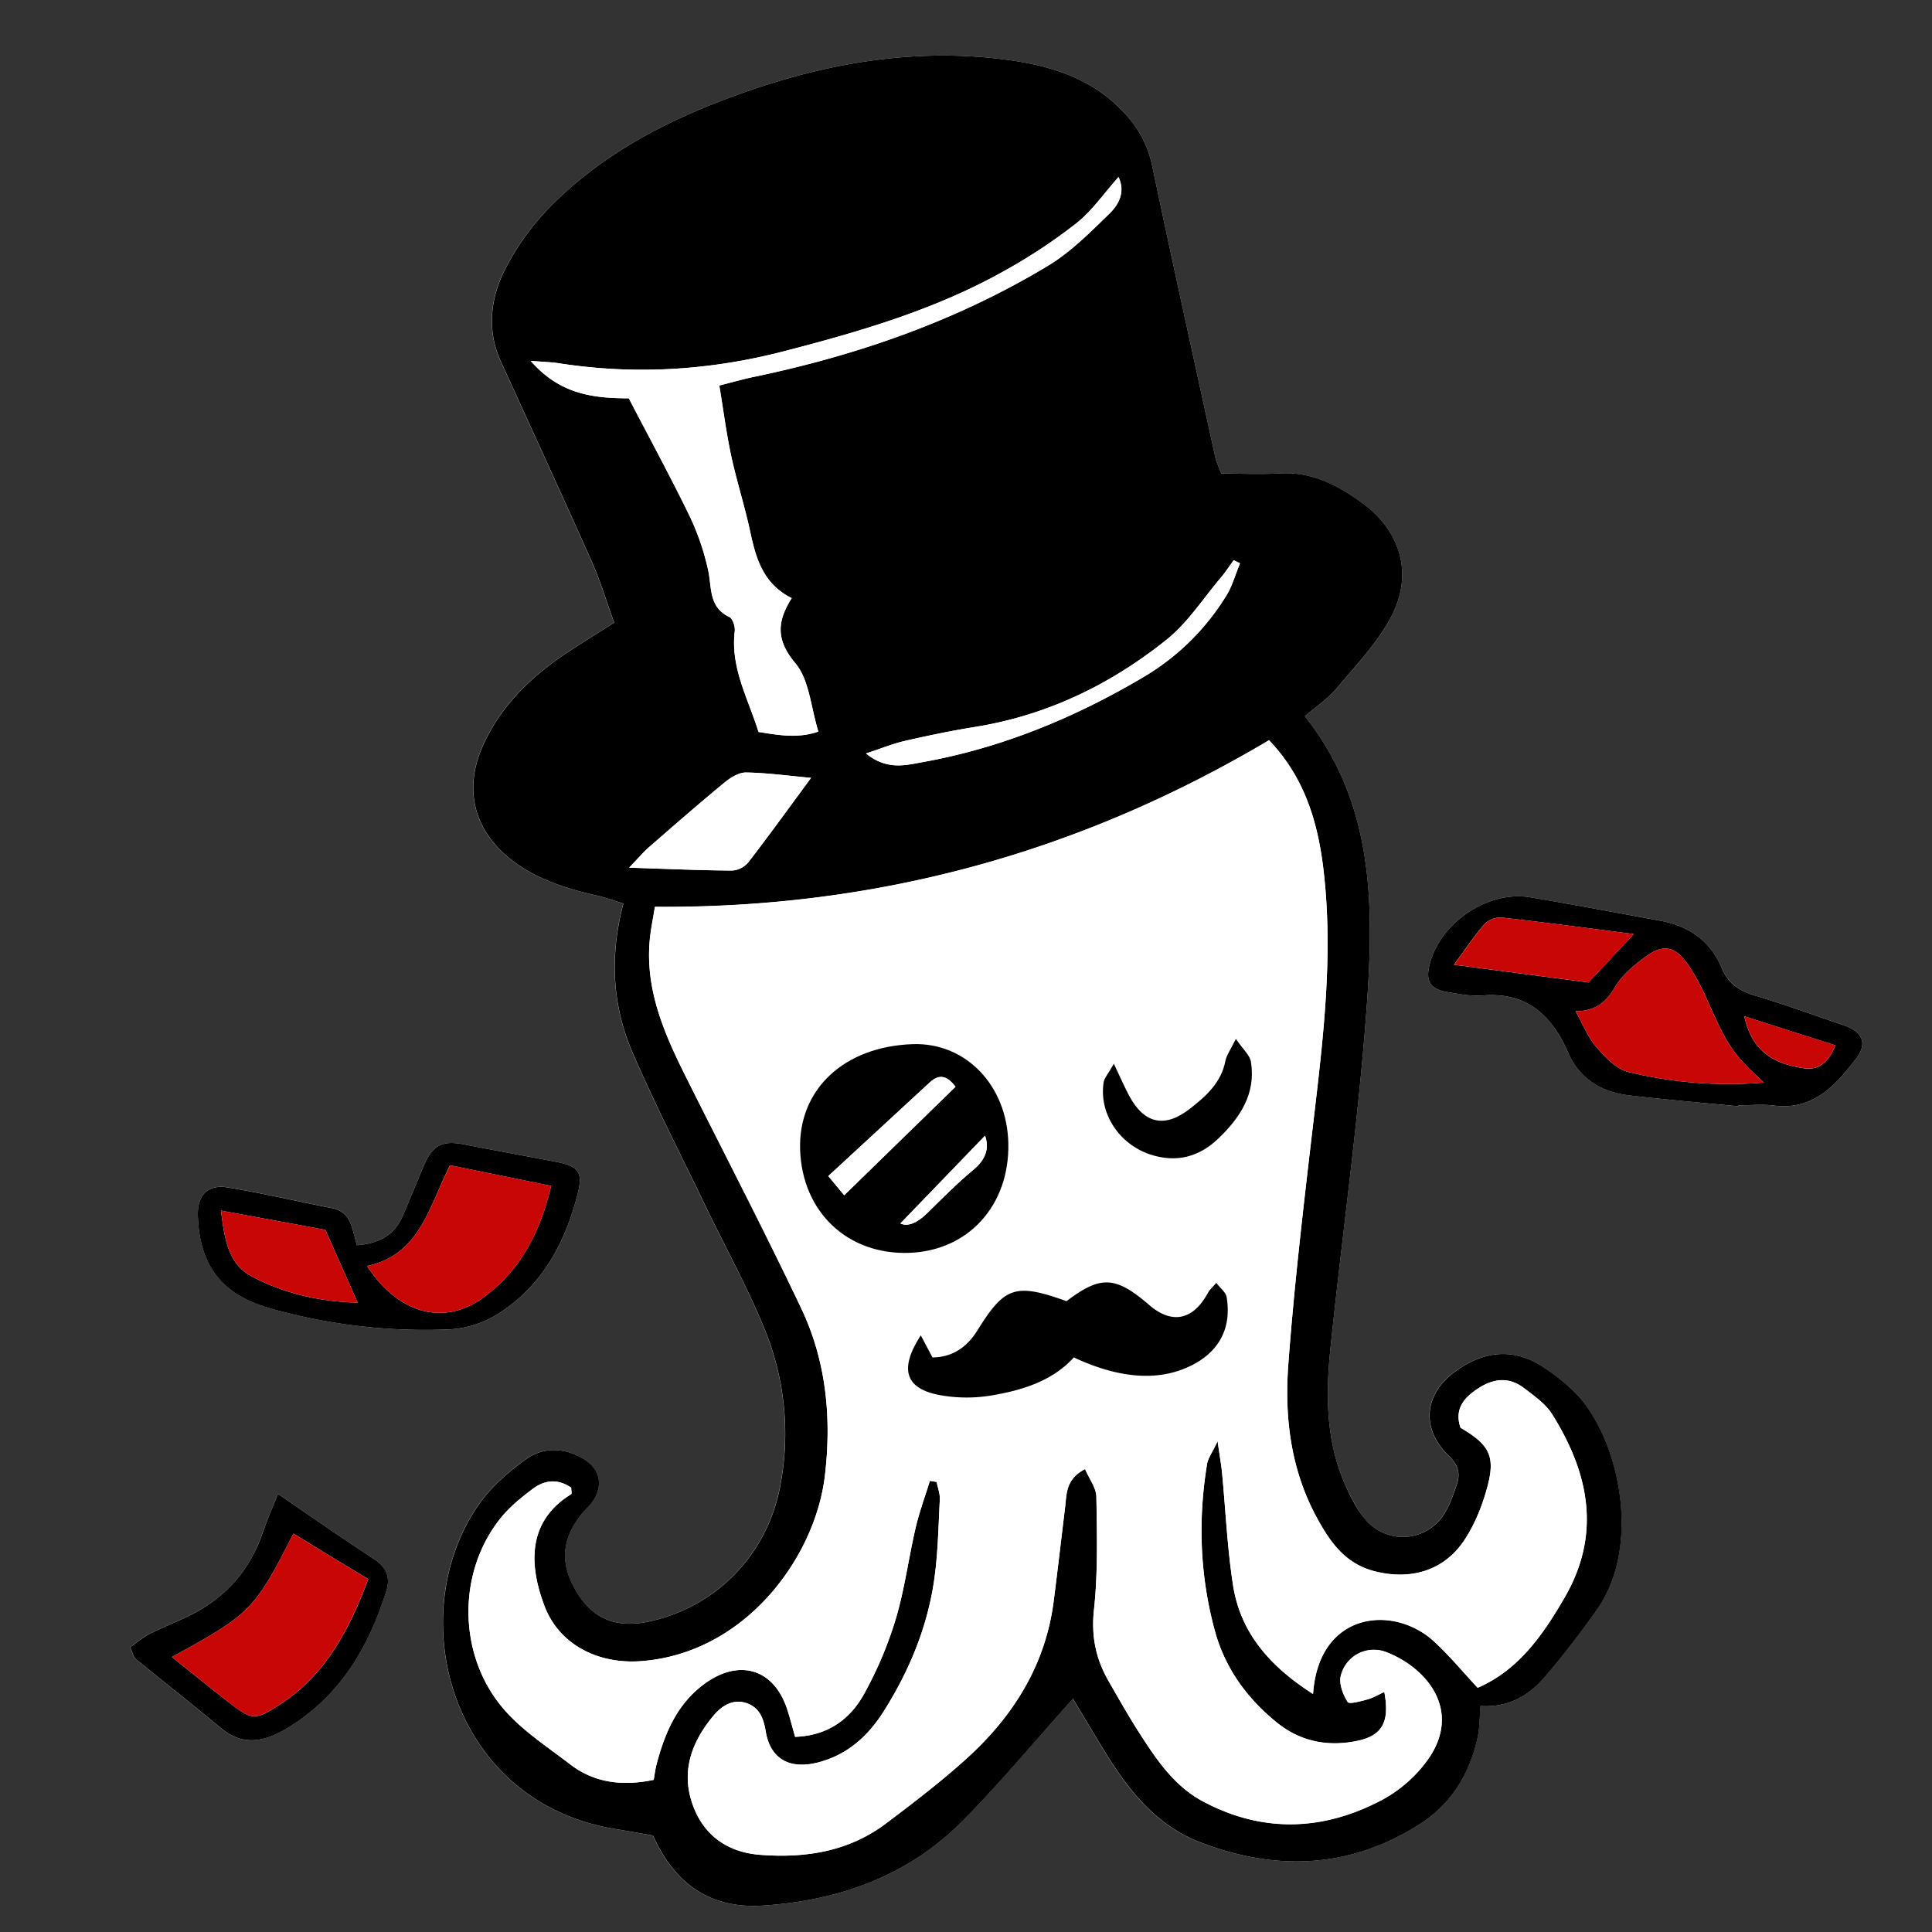 <svg id="Capa_1" data-name="Capa 1" xmlns="http://www.w3.org/2000/svg" viewBox="0 0 1024 1024"><rect x="0" y="0" width="1024" height="1024" fill="#333333" stroke="none"/><defs><style>.cls-1{fill:#fff;}.cls-2{fill:#c90606;}</style></defs><title>IMG MECENAS</title><path class="cls-1" d="M647.3,251c-1.63-4.34-2.7-6.4-3.17-8.59C632.91,191,621.57,139.66,610.74,88.21a57.05,57.05,0,0,0-13.6-27c-17.52-19.88-40.74-26.7-65.56-29.79-45.76-5.7-90.12,1.45-133.38,16.24-39.32,13.45-76.32,31.51-106,61.35a134.4,134.4,0,0,0-24.92,34.46c-7.4,15-9.34,31.66-1.92,48,16.1,35.37,32.4,70.65,48.21,106.14,4.59,10.28,7.82,21.17,11.89,32.4-10.43,6.69-19.71,12.24-28.57,18.39-17.68,12.27-32.4,27.39-41.2,47.29-10.32,23.35-4.1,45.63,16.39,60.85,13.14,9.77,28.36,14.55,44.1,18.1,4.75,1.07,9.35,2.77,14.18,4.22-7.42,28-5.86,54.21,4.84,79,12,27.77,25.89,54.73,39,82,10.41,21.62,22.14,42.71,31.11,64.91a146.14,146.14,0,0,1,8.22,82.58c-6.71,36.17-33.61,64.3-69.43,72.05-17.16,3.72-29.72-1.27-38.3-15.23-9.34-15.18-8.39-28.72,3-42.39,1.46-1.75,3.24-3.25,4.62-5.06,6.43-8.47,5.07-17.89-4-23.37-10.1-6.11-21.33-6.7-30.79.12-9.13,6.58-18.13,14.36-24.56,23.47-41.5,58.73-15.7,158.35,72.26,172.52,6.71,1.08,13.4,2.31,19.7,3.4,11.75,26.1,30.82,38.92,58.25,37.14,40.6-2.65,77.43-15.87,106.42-45.43,19.83-20.23,38-42,57.91-64.2,5.14,8.54,10.63,17.74,16.2,26.9,12.68,20.84,27.44,40,51,49.07,40.17,15.51,79.5,14.2,116.58-9.46,16.75-10.69,26.43-26.66,30.69-45.84,1.19-5.35,1.06-11,1.56-16.8,14.83.9,25.58-5.5,34-15.32,9.67-11.25,18.73-23.07,27.33-35.16,25-35.2,11.55-92.17-10.72-115.18a101.9,101.9,0,0,0-17.22-13.94c-15.75-10.41-31.31-8.74-46.34,1.95-16.94,12.05-18.94,30.4-3.93,44.93,5,4.81,6.3,9.27,4.36,15.09-1.8,5.39-3.61,11-6.65,15.71a25.9,25.9,0,0,1-42.35,2.45C719,799.49,715.78,793.17,713,787c-10.35-23.29-10.36-48-7.83-72.57,6-58.59,14.35-117,18.82-175.69,4.23-55.45,5.51-111.34-32.39-159.09,6-5.23,12.39-9.45,17.08-15.06,10.21-12.19,21.59-24,28.81-37.93,11.77-22.67,4.79-45.54-16.08-60.48-12.64-9-26.2-16.18-42.72-15.26C668.5,251.45,658.23,251,647.3,251Z"/><path class="cls-1" d="M921.26,586.35c0-.17.07-.34.11-.5,6.29,0,12.66-.67,18.84.12,20.78,2.66,32.6-10.67,43.4-24.66,6.5-8.42,3.6-14.49-6.52-17.95-15.65-5.35-31.23-11-47.06-15.73-8.22-2.47-14-6.32-17.49-14.55-6-14.28-17.33-22.3-32.45-25.06-23-4.2-46-8.57-69.06-12.44-22.4-3.76-47.77,13.48-53.34,35.75-2.2,8.79.33,13,9.37,14.47,6.19,1,12.56,2.34,18.71,1.83C809.22,525.7,822.44,538,831.18,558c6,13.78,17.65,20.79,32.16,22.53C882.6,582.86,902,584.45,921.26,586.35Z"/><path class="cls-1" d="M189.19,660c-2.7-8.86-3-17.7-13.11-19.67-18.49-3.59-36.86-7.94-55.44-11-10.56-1.74-16.07,4.25-15.75,14.87.78,26,12.22,41.55,37.14,48.87a299.35,299.35,0,0,0,96.55,11.51,54,54,0,0,0,25.59-8.33c23.44-14.88,35.66-38,42.18-64.2,2.76-11.06-.19-14.06-11.6-16.25-16.25-3.12-32.54-6.08-48.78-9.24-11.55-2.25-16.65.3-21.32,11.23-3.8,8.9-7.43,17.89-11.27,26.78C209.1,654.52,201.25,659,189.19,660Z"/><path class="cls-1" d="M147.34,791.79c-3.51,8.81-6,14.37-8,20.13q-10,30-38.27,44c-7.14,3.57-14.65,6.39-21.76,10-3.74,1.9-7,4.77-10.36,7.14,1.44,3.22,1.72,5.25,2.88,6.2,15,12.26,30.3,24.15,45.14,36.59,12.35,10.37,24.15,6.92,36-.36,27.31-16.76,42.32-42.36,51.71-72.07,2.51-8-.3-13.12-6.8-17.33-8.14-5.28-16.17-10.73-24.2-16.18S158,799.11,147.34,791.79Z"/><path d="M647.3,251c10.93,0,21.2.47,31.41-.11,16.52-.92,30.08,6.22,42.72,15.26,20.87,14.94,27.85,37.81,16.08,60.48-7.22,13.9-18.6,25.74-28.81,37.93-4.69,5.61-11,9.83-17.08,15.06,37.9,47.75,36.62,103.64,32.39,159.09-4.47,58.7-12.78,117.1-18.82,175.69C702.66,739,702.67,763.66,713,787c2.76,6.22,5.93,12.54,10.19,17.77a25.9,25.9,0,0,0,42.35-2.45c3-4.72,4.85-10.32,6.65-15.71,1.94-5.82.61-10.28-4.36-15.09-15-14.53-13-32.88,3.93-44.93,15-10.69,30.59-12.36,46.34-1.95a101.9,101.9,0,0,1,17.22,13.94c22.27,23,35.74,80,10.72,115.18-8.6,12.09-17.66,23.91-27.33,35.16-8.45,9.82-19.2,16.22-34,15.32-.5,5.81-.37,11.45-1.56,16.8-4.26,19.18-13.94,35.15-30.69,45.84-37.08,23.66-76.41,25-116.58,9.46-23.55-9.1-38.31-28.23-51-49.07-5.57-9.16-11.06-18.36-16.2-26.9-19.88,22.16-38.08,44-57.91,64.2-29,29.56-65.82,42.78-106.42,45.43-27.43,1.78-46.5-11-58.25-37.14-6.3-1.09-13-2.32-19.7-3.4-88-14.17-113.76-113.79-72.26-172.52,6.43-9.11,15.43-16.89,24.56-23.47,9.46-6.82,20.69-6.23,30.79-.12,9.06,5.48,10.42,14.9,4,23.37-1.38,1.81-3.16,3.31-4.62,5.06-11.41,13.67-12.36,27.21-3,42.39,8.58,14,21.14,19,38.3,15.23,35.82-7.75,62.72-35.88,69.43-72.05a146.14,146.14,0,0,0-8.22-82.58c-9-22.2-20.7-43.29-31.11-64.91-13.14-27.29-27-54.25-39-82-10.7-24.79-12.26-51-4.84-79-4.83-1.45-9.43-3.15-14.18-4.22-15.74-3.55-31-8.33-44.1-18.1-20.49-15.22-26.71-37.5-16.39-60.85,8.8-19.9,23.52-35,41.2-47.29,8.86-6.15,18.14-11.7,28.57-18.39-4.07-11.23-7.3-22.12-11.89-32.4-15.81-35.49-32.11-70.77-48.21-106.14-7.42-16.3-5.48-33,1.92-48A134.4,134.4,0,0,1,292.21,109c29.67-29.84,66.67-47.9,106-61.35,43.26-14.79,87.62-21.94,133.38-16.24,24.82,3.09,48,9.91,65.56,29.79a57.05,57.05,0,0,1,13.6,27c10.83,51.45,22.17,102.81,33.39,154.18C644.6,244.58,645.67,246.64,647.3,251ZM346.47,943.35c.51-2.82.81-5.58,1.52-8.23,4.46-16.89,11.12-32.5,26-43.08,18.33-13,36.38-7.2,43.25,13.94,1.54,4.73,2.77,9.58,4.2,14.57,17.5-.67,29.26-9.45,36.69-23a204.36,204.36,0,0,0,16.6-39.3c4.72-15.82,6.83-32.4,10.58-48.54,2-8.41,5-16.57,7.55-24.84l3.57.57c.61,3.12,1.88,6.28,1.71,9.36-.8,14.83-1,29.8-3.27,44.42-3.85,24.56-13.41,47.25-26.74,68.21-8.23,12.93-19.26,22.74-34.45,26.67s-25.38-1.84-27.83-16.41c-1.15-6.84-3.18-12.36-9.66-14.82-7.56-2.86-13.75,1.3-18.14,6.6C367,922.83,361,938,366.79,955.5c5.68,17.12,18.68,26.19,35.86,27.57,23.82,1.9,47-1.58,66.8-16.49,14.61-11,29.21-22.15,42.76-34.41,24.86-22.49,42-49.7,46.29-83.72,2.1-16.43,4-32.89,6-49.33.89-7.18.2-15.09,10.61-20.47,2.2,5.19,5.88,9.91,6,14.68.31,20,.86,40.11-1.28,59.9-1.51,14,1,25.94,7.64,37.59,5.68,9.91,11.33,19.86,17.54,29.44,8.73,13.46,18,26.77,32.59,34.56,31.79,16.95,64,15.67,95.16-.93a71.78,71.78,0,0,0,24-21.18c18.31-25.84-.21-48.57-22-57a18.06,18.06,0,0,0-24.18,12.79c-.91,4.21,1.29,9.76,3.73,13.66.79,1.26,7-.44,10.49-1.41,3-.82,5.77-2.51,8.91-3.94,3,15.91-1,23.27-14.6,26-15.27,3.09-29.68.39-42.09-9.56-16-12.87-27.73-29-33.15-48.91-7.91-29.1-9-58.68-4.09-88.42.48-3,2.55-5.66,5.57-12,1.17,8.2,1.94,12.41,2.35,16.67,1.92,19.89,2.77,39.94,5.84,59.65,4,25.86,20.26,43.46,42.4,57.65,2.94-43.58,42.45-47.64,64-27.95,8.28,7.57,15.47,16.34,23.24,24.65,21.58-9.28,34.65-28,46.2-48,19.47-33.68,12.71-66-6.7-96.93-3.49-5.57-9.53-9.75-14.92-13.88-7.72-5.91-15.8-5.26-23.91-.09-7.9,5-13.1,11-9.76,21.07,15.46,9.08,18.73,15.16,14.07,32-2.69,9.73-6.63,19.63-12.26,27.94-10.85,16-28.19,20.88-46.92,16.26-16.21-4-24.34-16-31.49-29.38-13.44-25.09-16.73-52.55-14.69-80,3.34-45,8.77-89.91,14-134.77,5-42.65,9.78-85.15,4.61-128.24-3.09-25.69-10.34-48.91-28.81-68.18-100.15,59.46-207.81,89.17-325.49,88.3-.95,6.07-2.26,12-2.78,18.07-2.26,26.24,7.83,49.28,19.16,71.94,20.45,40.9,41.56,81.48,61.17,122.78,13.3,28,16.19,58.12,12.52,88.91C432,825.54,395,876.35,339.74,880.44c-23.19,1.72-43.53-9.06-51.18-29.3-8.08-21.34-9.4-44.7,14.13-59.17.48-.3.06-2.06.06-3.45-7-4.88-14.09-4.2-20.51.68-5.87,4.46-11.79,9.22-16.44,14.88-23.83,29-23.45,74.1,2,102.7C277.54,917.69,290.32,926,302,935,315.08,945.06,330,946.78,346.47,943.35ZM333.28,211.12c10.72,20.63,21.9,41.17,32.09,62.18a131.26,131.26,0,0,1,9.95,29c2,9.23.18,19.5,11.24,24.75,1.8.86,3.14,5.13,2.84,7.6-2.31,19.18,7,35.4,12.62,53.31,10.43,1.64,20.7,3.63,31.69-.2-4-13-4.79-27.39-12.16-36.17-10-12-10.15-21.66-1.95-34.54-15.17-7.53-19-21.1-22.06-35.43-2.86-13.39-7.1-26.49-10-39.88-2.6-12.1-4.18-24.42-6.33-37.39,7.17-1.8,12.54-3.37,18-4.51,55.19-11.5,107.9-29.81,156.28-59,12-7.24,22.26-17.64,32.42-27.51,4.85-4.71,8.71-11.37,4.9-19.46-7.85,8.8-14,17.83-22.19,24.36a285.28,285.28,0,0,1-37,24.62C496.55,163.9,456,175.73,415,186.3c-39.28,10.12-78.88,12.48-119,6.21-3.64-.57-7.35-.64-14.75-1.25C296.73,209,314.17,211.05,333.28,211.12Zm96.6,201.17c-12.18-1.11-23.32-2.68-34.48-2.85-3.82-.05-8.24,2.71-11.44,5.35C370.37,426,357.1,437.61,343.8,449.18c-2.66,2.32-4.95,5.08-10.36,10.7,20.85.67,37.75,1.43,54.65,1.53a12.32,12.32,0,0,0,8.53-4.36C407.65,442.76,418.21,428.11,429.88,412.29ZM459,399.35c11.16,9,20.95,6.22,29.93,4.61,42-7.52,80.85-23.61,117.36-45.22a127.76,127.76,0,0,0,43.57-42.82c3.28-5.27,5-11.55,7.38-17.37l-3.33-1.64c-2.22,3-4.25,6.21-6.67,9.06-9.52,11.22-17.74,24.1-29,33.14-29.76,23.82-63.46,40.11-101.59,46.21-12.37,2-24.67,4.56-36.88,7.35C473.4,394.11,467.34,396.61,459,399.35Z"/><path d="M921.26,586.35c-19.31-1.9-38.66-3.49-57.92-5.8-14.51-1.74-26.16-8.75-32.16-22.53-8.74-20-22-32.32-45.41-30.39-6.15.51-12.52-.82-18.71-1.83-9-1.49-11.57-5.68-9.37-14.47,5.57-22.27,30.94-39.51,53.34-35.75,23.07,3.87,46.05,8.24,69.06,12.44,15.12,2.76,26.48,10.78,32.45,25.06,3.45,8.23,9.27,12.08,17.49,14.55,15.83,4.75,31.41,10.38,47.06,15.73,10.12,3.46,13,9.53,6.52,17.95-10.8,14-22.62,27.32-43.4,24.66-6.18-.79-12.55-.12-18.84-.12C921.33,586,921.3,586.18,921.26,586.35Zm13.67-12.56c-16.51-15.14-19.11-19.19-29.92-43.43a113.65,113.65,0,0,0-10.61-19.53c-6.6-9.28-12.82-10.55-21.86-4-6.39,4.63-13,10.14-16.85,16.79C851,531.71,845,535.93,835.08,536c4.19,7.42,6.7,14.08,11.1,19.08,4.7,5.34,10.6,11.6,17,13.11A224.49,224.49,0,0,0,934.93,573.79Zm-69-78.74c-25-3.19-47.5-6.23-70.09-8.74a12,12,0,0,0-9,3.44c-5.48,6.26-10.1,13.27-16.22,21.57l71.31,9.4Zm58.58,43.59c4.23,19.55,16.73,25.29,31.46,27.56,8.32,1.28,13.4-3.59,16.8-12.16Z"/><path d="M189.19,660c12.06-1,19.91-5.51,24.19-15.43,3.84-8.89,7.47-17.88,11.27-26.78,4.67-10.93,9.77-13.48,21.32-11.23,16.24,3.16,32.53,6.12,48.78,9.24,11.41,2.19,14.36,5.19,11.6,16.25-6.52,26.17-18.74,49.32-42.18,64.2a54,54,0,0,1-25.59,8.33A299.35,299.35,0,0,1,142,693.1c-24.92-7.32-36.36-22.89-37.14-48.87-.32-10.62,5.19-16.61,15.75-14.87,18.58,3.06,37,7.41,55.44,11C186.22,642.33,186.49,651.17,189.19,660Zm5.35,11c16.67,25.49,40.78,31.93,61.64,16.72,19.75-14.41,30.1-34.63,35.93-59.19L238.49,617.6C227.22,640.14,222.35,665.1,194.54,671Zm-22.12-19.18-55.3-10.18c1.85,15.05,3.9,28.18,15.9,34.65,17.44,9.4,36.66,13.62,56.55,14.15Z"/><path d="M147.34,791.79c10.65,7.32,18.49,12.77,26.39,18.13s16.06,10.9,24.2,16.18c6.5,4.21,9.31,9.36,6.8,17.33-9.39,29.71-24.4,55.31-51.71,72.07-11.85,7.28-23.65,10.73-36,.36-14.84-12.44-30.15-24.33-45.14-36.59-1.16-.95-1.44-3-2.88-6.2,3.37-2.37,6.62-5.24,10.36-7.14,7.11-3.61,14.62-6.43,21.76-10q28.17-14.05,38.27-44C141.32,806.16,143.83,800.6,147.34,791.79ZM91.11,878.24c10.88,8.69,20.56,16.59,30.43,24.25,12.14,9.43,13.77,9.39,26.87.89,24.24-15.75,36.71-39.59,46.81-66.43-7.11-4.29-13.42-8.07-19.7-11.88-6.67-4.05-13.31-8.13-20-12.25C135,853.22,132.79,855.49,91.11,878.24Z"/><path class="cls-1" d="M346.47,943.35C330,946.78,315.08,945.06,302,935c-11.7-9-24.48-17.3-34.19-28.21-25.48-28.6-25.86-73.69-2-102.7,4.65-5.66,10.57-10.42,16.44-14.88,6.42-4.88,13.51-5.56,20.51-.68,0,1.39.42,3.15-.06,3.45-23.53,14.47-22.21,37.83-14.13,59.17,7.65,20.24,28,31,51.18,29.3,55.25-4.09,92.29-54.9,97.44-98.15,3.67-30.79.78-60.9-12.52-88.91-19.61-41.3-40.72-81.88-61.17-122.78-11.33-22.66-21.42-45.7-19.16-71.94.52-6,1.83-12,2.78-18.07,117.68.87,225.34-28.84,325.49-88.3,18.47,19.27,25.72,42.49,28.81,68.18,5.17,43.09.41,85.59-4.61,128.24-5.27,44.86-10.7,89.75-14,134.77-2,27.47,1.25,54.93,14.69,80,7.15,13.34,15.28,25.39,31.49,29.38,18.73,4.62,36.07-.25,46.92-16.26,5.63-8.31,9.57-18.21,12.26-27.94,4.66-16.86,1.39-22.94-14.07-32-3.34-10,1.86-16,9.76-21.07,8.11-5.17,16.19-5.82,23.91.09,5.39,4.13,11.43,8.31,14.92,13.88,19.41,31,26.17,63.25,6.7,96.93-11.55,20-24.62,38.74-46.2,48-7.77-8.31-15-17.08-23.24-24.65-21.54-19.69-61-15.63-64,27.95-22.14-14.19-38.37-31.79-42.4-57.65-3.07-19.71-3.92-39.76-5.84-59.65-.41-4.26-1.18-8.47-2.35-16.67-3,6.39-5.09,9.09-5.57,12-4.89,29.74-3.82,59.32,4.09,88.42,5.42,19.94,17.11,36,33.15,48.91,12.41,9.95,26.82,12.65,42.09,9.56,13.55-2.74,17.57-10.1,14.6-26-3.14,1.43-5.91,3.12-8.91,3.94-3.54,1-9.7,2.67-10.49,1.41-2.44-3.9-4.64-9.45-3.73-13.66a18.06,18.06,0,0,1,24.18-12.79c21.75,8.47,40.27,31.2,22,57a71.78,71.78,0,0,1-24,21.18c-31.21,16.6-63.37,17.88-95.16.93C622.94,947,613.7,933.72,605,920.26c-6.21-9.58-11.86-19.53-17.54-29.44-6.66-11.65-9.15-23.63-7.64-37.59,2.14-19.79,1.59-39.93,1.28-59.9-.08-4.77-3.76-9.49-6-14.68-10.41,5.38-9.72,13.29-10.61,20.47-2,16.44-3.9,32.9-6,49.33-4.33,34-21.43,61.23-46.29,83.72-13.55,12.26-28.15,23.4-42.76,34.41-19.79,14.91-43,18.39-66.8,16.49-17.18-1.38-30.18-10.45-35.86-27.57-5.82-17.54.19-32.67,11.26-46,4.39-5.3,10.58-9.46,18.14-6.6,6.48,2.46,8.51,8,9.66,14.82,2.45,14.57,12.63,20.34,27.83,16.41s26.22-13.74,34.45-26.67c13.33-21,22.89-43.65,26.74-68.21,2.29-14.62,2.47-29.59,3.27-44.42.17-3.08-1.1-6.24-1.71-9.36l-3.57-.57c-2.55,8.27-5.59,16.43-7.55,24.84-3.75,16.14-5.86,32.72-10.58,48.54a204.36,204.36,0,0,1-16.6,39.3c-7.43,13.55-19.19,22.33-36.69,23-1.43-5-2.66-9.84-4.2-14.57C410.37,884.84,392.32,879,374,892c-14.88,10.58-21.54,26.19-26,43.08C347.28,937.77,347,940.53,346.47,943.35ZM483.84,553.42c-36.58,1.21-60.91,24.09-59.75,56.18,1.19,32.94,25.3,55.61,57.88,54.43,31.3-1.13,53.1-25.19,52.47-57.91C533.86,575.35,511.91,552.49,483.84,553.42Zm81.44,136.23c-27.12-9.76-32.81-7.67-47,15.22-5.3,8.54-12.75,14.48-24,14.63-2-3.83-3.93-7.43-6.2-11.7-11.69,18-8.17,28.41,10.44,31.72a80,80,0,0,0,27,.13c16.32-2.78,32.19-7.57,43.67-20.16,22.83,10.66,42.53,12.51,58.77,5.86,17.2-7.05,25.16-20.26,22.22-37.85-.43-2.54-3.32-4.67-5.48-7.52-2.17,2.5-3.51,3.59-4.26,5-7.93,14.77-19.14,17.19-31.33,6.69C591.26,676.32,583.43,675.86,565.28,689.65Zm25.1-125.83c-3,5.35-5,7.47-5.42,9.85-2.55,16.46,8.14,32.73,24.64,38.24,13.83,4.61,25.9,1.39,36.16-8.44,11.48-11,20-23.71,17.28-40.61-.57-3.6-4.27-6.69-8-12.2-2.85,5.86-5,8.61-5.54,11.65-2.22,11.63-10.39,18.82-18.91,25.45-13.32,10.36-24.17,7.83-32.07-6.91C596,576.17,593.91,571.26,590.38,563.82Z"/><path class="cls-1" d="M333.28,211.12c-19.11-.07-36.55-2.16-52-19.86,7.4.61,11.11.68,14.75,1.25,40.11,6.27,79.71,3.91,119-6.21,41-10.57,81.57-22.4,118.65-43.49a285.28,285.28,0,0,0,37-24.62c8.17-6.53,14.34-15.56,22.19-24.36,3.81,8.09-.05,14.75-4.9,19.46-10.16,9.87-20.42,20.27-32.42,27.51-48.38,29.2-101.09,47.51-156.28,59-5.47,1.14-10.84,2.71-18,4.51,2.15,13,3.73,25.29,6.33,37.39,2.88,13.39,7.12,26.49,10,39.88,3.06,14.33,6.89,27.9,22.06,35.43-8.2,12.88-8.09,22.57,1.95,34.54,7.37,8.78,8.11,23.13,12.16,36.17-11,3.83-21.26,1.84-31.69.2-5.63-17.91-14.93-34.13-12.62-53.31.3-2.47-1-6.74-2.84-7.6-11.06-5.25-9.21-15.52-11.24-24.75a131.26,131.26,0,0,0-9.95-29C355.18,252.29,344,231.75,333.28,211.12Z"/><path class="cls-1" d="M429.88,412.29c-11.67,15.82-22.23,30.47-33.26,44.76a12.32,12.32,0,0,1-8.53,4.36c-16.9-.1-33.8-.86-54.65-1.53,5.41-5.62,7.7-8.38,10.36-10.7C357.1,437.61,370.37,426,384,414.79c3.2-2.64,7.62-5.4,11.44-5.35C406.56,409.61,417.7,411.18,429.88,412.29Z"/><path class="cls-1" d="M459,399.35c8.37-2.74,14.43-5.24,20.74-6.68,12.21-2.79,24.51-5.37,36.88-7.35,38.13-6.1,71.83-22.39,101.59-46.21,11.29-9,19.51-21.92,29-33.14,2.42-2.85,4.45-6,6.67-9.06l3.33,1.64c-2.42,5.82-4.1,12.1-7.38,17.37a127.76,127.76,0,0,1-43.57,42.82c-36.51,21.61-75.39,37.7-117.36,45.22C479.92,405.57,470.13,408.4,459,399.35Z"/><path class="cls-2" d="M934.93,573.79a224.49,224.49,0,0,1-71.75-5.6c-6.4-1.51-12.3-7.77-17-13.11-4.4-5-6.91-11.66-11.1-19.08,9.94-.07,15.9-4.29,20.61-12.38,3.87-6.65,10.46-12.16,16.85-16.79,9-6.55,15.26-5.28,21.86,4A113.65,113.65,0,0,1,905,530.36C915.82,554.6,918.42,558.65,934.93,573.79Z"/><path class="cls-2" d="M866,495.05l-24,25.67-71.31-9.4c6.12-8.3,10.74-15.31,16.22-21.57a12,12,0,0,1,9-3.44C818.45,488.82,841,491.86,866,495.05Z"/><path class="cls-2" d="M924.53,538.64,972.79,554c-3.4,8.57-8.48,13.44-16.8,12.16C941.26,563.93,928.76,558.19,924.53,538.64Z"/><path class="cls-2" d="M194.54,671c27.81-5.9,32.68-30.86,44-53.4l53.62,10.93c-5.83,24.56-16.18,44.78-35.93,59.19C235.32,702.93,211.21,696.49,194.54,671Z"/><path class="cls-2" d="M172.42,651.82l17.15,38.62c-19.89-.53-39.11-4.75-56.55-14.15-12-6.47-14.05-19.6-15.9-34.65Z"/><path class="cls-2" d="M91.11,878.24c41.68-22.75,43.9-25,64.37-65.42,6.73,4.12,13.37,8.2,20,12.25,6.28,3.81,12.59,7.59,19.7,11.88-10.1,26.84-22.57,50.68-46.81,66.43-13.1,8.5-14.73,8.54-26.87-.89C111.67,894.83,102,886.93,91.11,878.24Z"/><path d="M483.84,553.42c28.07-.93,50,21.93,50.6,52.7.63,32.72-21.17,56.78-52.47,57.91-32.58,1.18-56.69-21.49-57.88-54.43C422.93,577.51,447.26,554.63,483.84,553.42ZM506.45,576c-3.9-5.11-8-7.52-13.74-2.25C475,590.18,457.17,606.55,439,623.34l8.45,10.17Zm15.64,25.93-44.86,46.51c3.72,1.85,8.81-.24,13.66-4.94,8.21-8,16.21-16.21,25-23.48C522.63,614.45,524.43,608.41,522.09,601.94Z"/><path d="M565.28,689.65c18.15-13.79,26-13.33,43.79,2,12.19,10.5,23.4,8.08,31.33-6.69.75-1.4,2.09-2.49,4.26-5,2.16,2.85,5.05,5,5.48,7.52,2.94,17.59-5,30.8-22.22,37.85-16.24,6.65-35.94,4.8-58.77-5.86-11.48,12.59-27.35,17.38-43.67,20.16a80,80,0,0,1-27-.13c-18.61-3.31-22.13-13.7-10.44-31.72,2.27,4.27,4.17,7.87,6.2,11.7,11.29-.15,18.74-6.09,24-14.63C532.47,682,538.16,679.89,565.28,689.65Z"/><path d="M590.38,563.82c3.53,7.44,5.62,12.35,8.13,17,7.9,14.74,18.75,17.27,32.07,6.91,8.52-6.63,16.69-13.82,18.91-25.45.58-3,2.69-5.79,5.54-11.65,3.74,5.51,7.44,8.6,8,12.2,2.7,16.9-5.8,29.61-17.28,40.61-10.26,9.83-22.33,13-36.16,8.44-16.5-5.51-27.19-21.78-24.64-38.24C585.33,571.29,587.36,569.17,590.38,563.82Z"/><path class="cls-1" d="M506.45,576l-59,57.5L439,623.34c18.2-16.79,36-33.16,53.74-49.58C498.41,568.49,502.55,570.9,506.45,576Z"/><path class="cls-1" d="M522.09,601.94c2.34,6.47.54,12.51-6.19,18.09-8.8,7.27-16.8,15.52-25,23.48-4.85,4.7-9.94,6.79-13.66,4.94Z"/></svg>